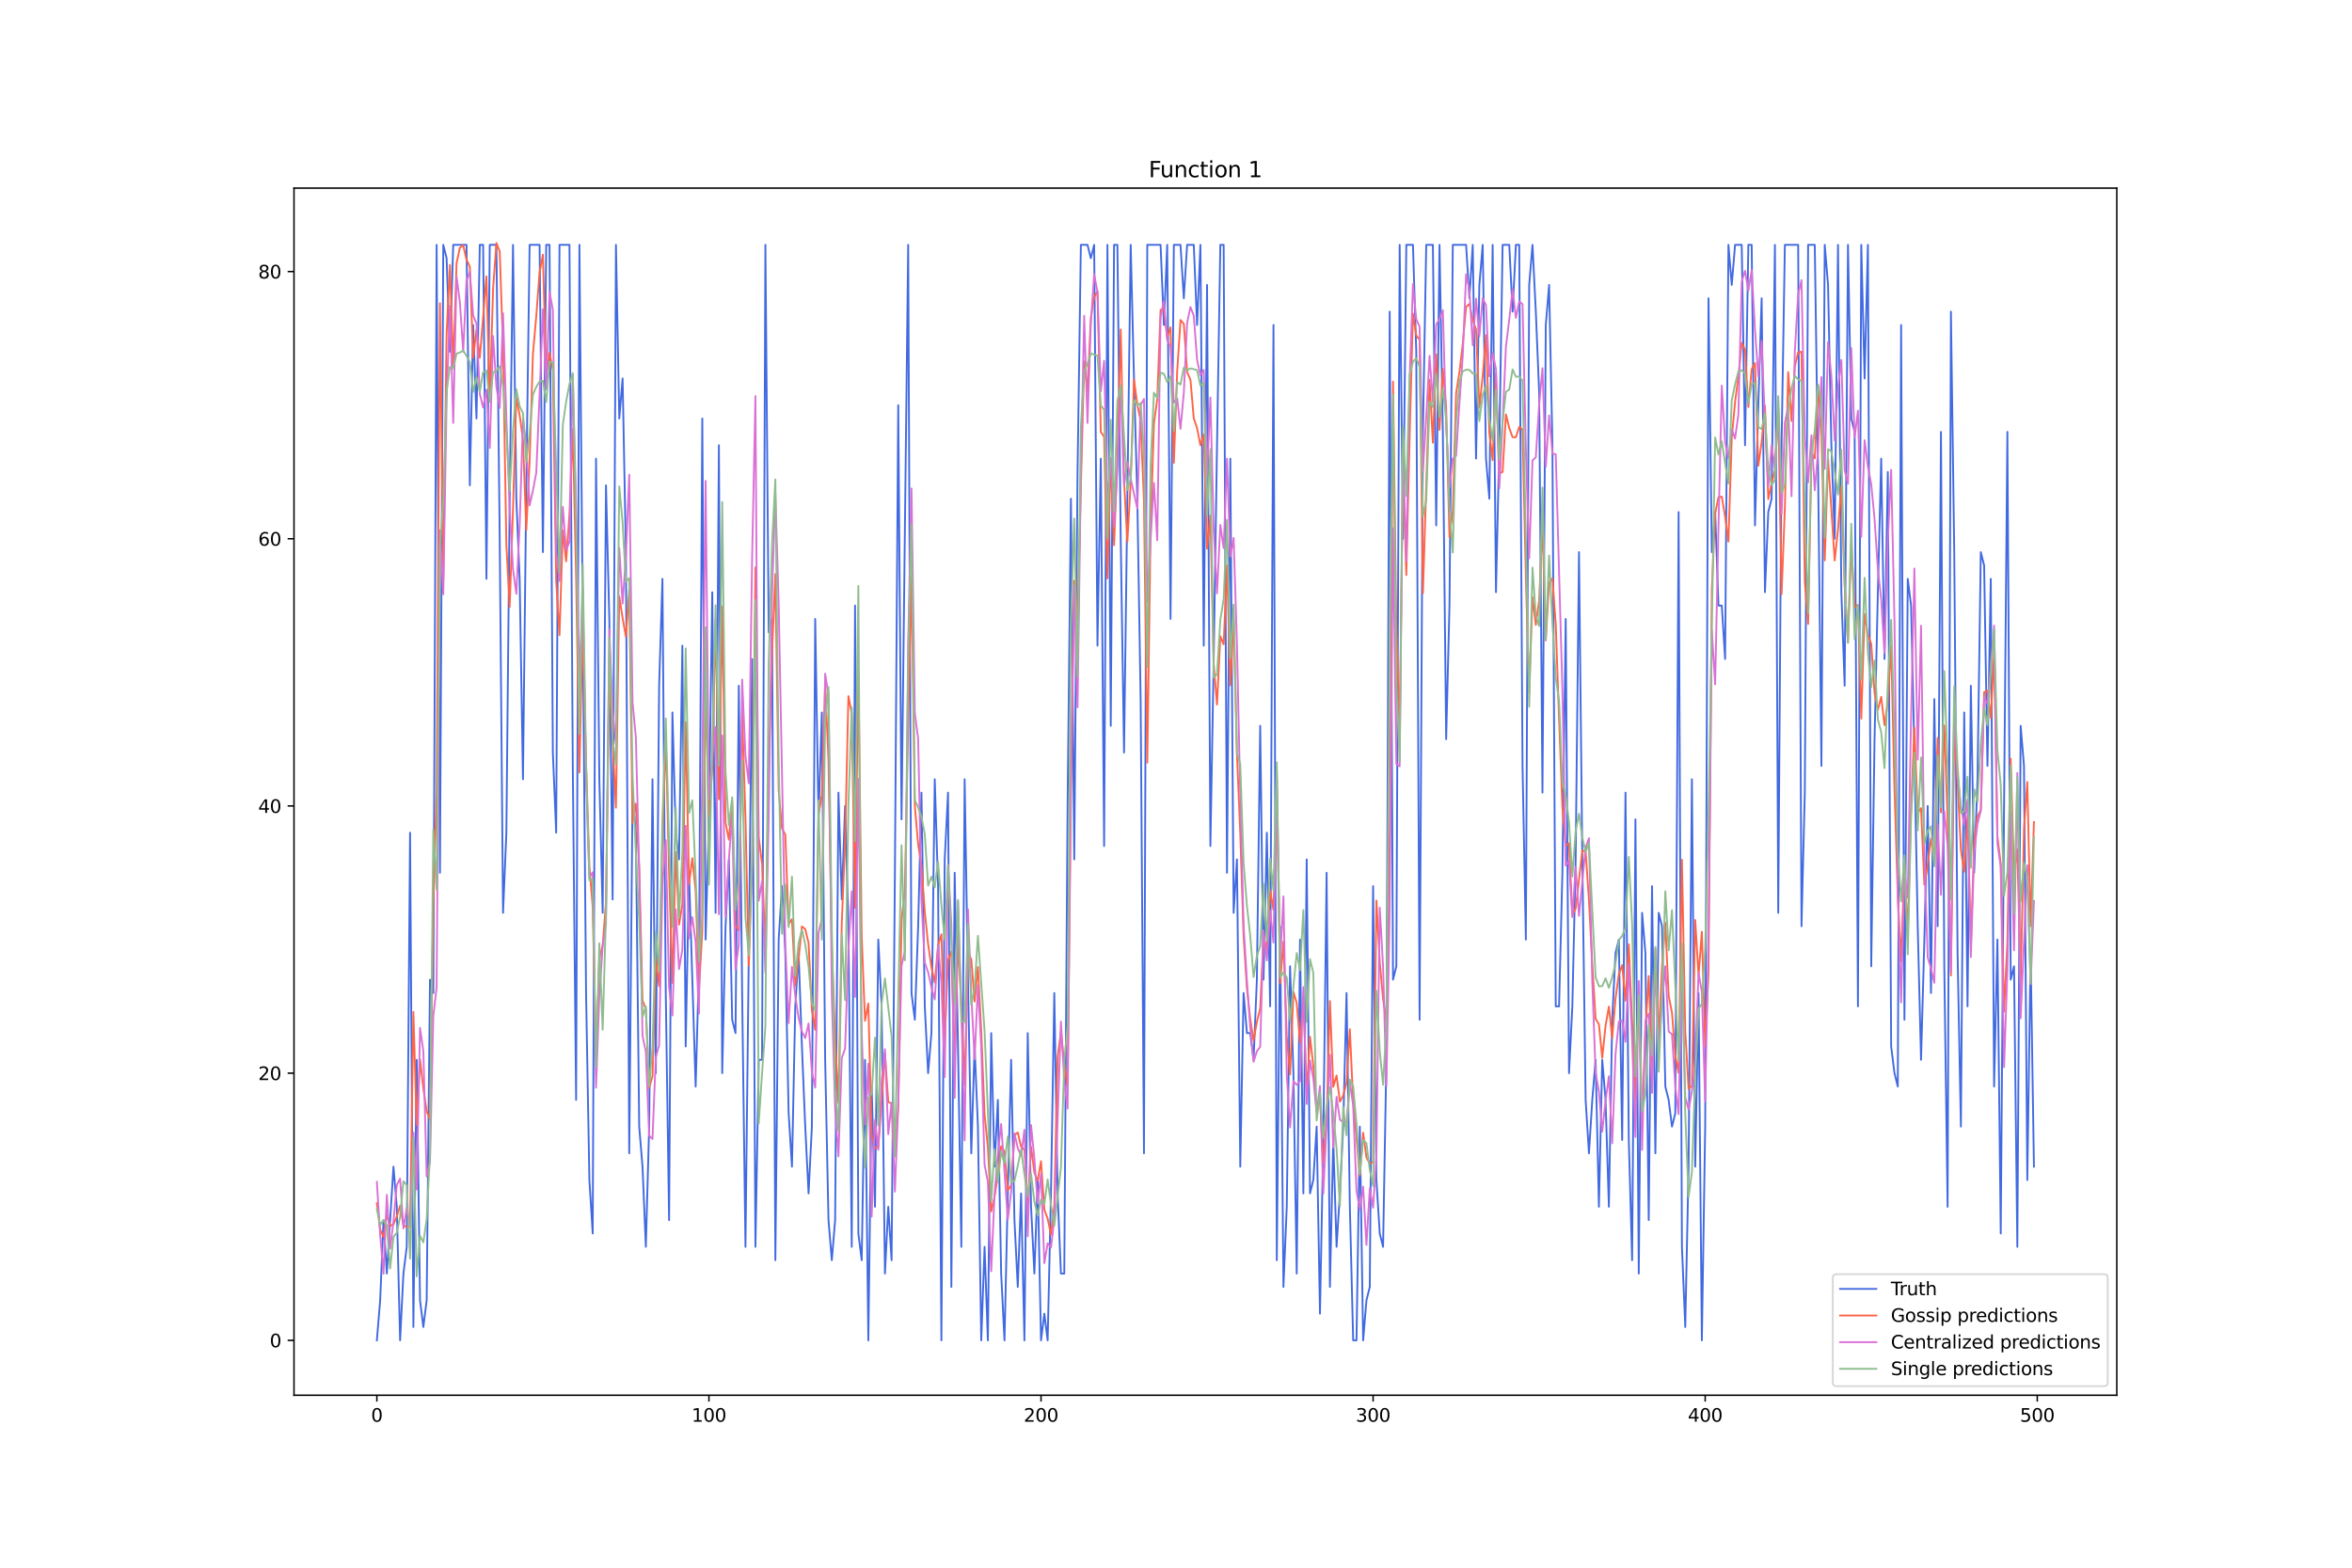 <?xml version="1.0" encoding="utf-8" standalone="no"?>
<!DOCTYPE svg PUBLIC "-//W3C//DTD SVG 1.1//EN"
  "http://www.w3.org/Graphics/SVG/1.1/DTD/svg11.dtd">
<svg xmlns:xlink="http://www.w3.org/1999/xlink" width="1296pt" height="864pt" viewBox="0 0 1296 864" xmlns="http://www.w3.org/2000/svg" version="1.1">
 <defs>
  <style type="text/css">*{stroke-linejoin: round; stroke-linecap: butt}</style>
 </defs>
 <g id="figure_1">
  <g id="patch_1">
   <path d="M 0 864 
L 1296 864 
L 1296 0 
L 0 0 
z
" style="fill: #ffffff"/>
  </g>
  <g id="axes_1">
   <g id="patch_2">
    <path d="M 162 768.96 
L 1166.4 768.96 
L 1166.4 103.68 
L 162 103.68 
z
" style="fill: #ffffff"/>
   </g>
   <g id="matplotlib.axis_1">
    <g id="xtick_1">
     <g id="line2d_1">
      <defs>
       <path id="m0cdab12e6a" d="M 0 0 
L 0 3.5 
" style="stroke: #000000; stroke-width: 0.8"/>
      </defs>
      <g>
       <use xlink:href="#m0cdab12e6a" x="207.655" y="768.96" style="stroke: #000000; stroke-width: 0.8"/>
      </g>
     </g>
     <g id="text_1">
      <!-- 0 -->
      <g transform="translate(204.473 783.558) scale(0.1 -0.1)">
       <defs>
        <path id="DejaVuSans-30" d="M 2034 4250 
Q 1547 4250 1301 3770 
Q 1056 3291 1056 2328 
Q 1056 1369 1301 889 
Q 1547 409 2034 409 
Q 2525 409 2770 889 
Q 3016 1369 3016 2328 
Q 3016 3291 2770 3770 
Q 2525 4250 2034 4250 
z
M 2034 4750 
Q 2819 4750 3233 4129 
Q 3647 3509 3647 2328 
Q 3647 1150 3233 529 
Q 2819 -91 2034 -91 
Q 1250 -91 836 529 
Q 422 1150 422 2328 
Q 422 3509 836 4129 
Q 1250 4750 2034 4750 
z
" transform="scale(0.016)"/>
       </defs>
       <use xlink:href="#DejaVuSans-30"/>
      </g>
     </g>
    </g>
    <g id="xtick_2">
     <g id="line2d_2">
      <g>
       <use xlink:href="#m0cdab12e6a" x="390.639" y="768.96" style="stroke: #000000; stroke-width: 0.8"/>
      </g>
     </g>
     <g id="text_2">
      <!-- 100 -->
      <g transform="translate(381.095 783.558) scale(0.1 -0.1)">
       <defs>
        <path id="DejaVuSans-31" d="M 794 531 
L 1825 531 
L 1825 4091 
L 703 3866 
L 703 4441 
L 1819 4666 
L 2450 4666 
L 2450 531 
L 3481 531 
L 3481 0 
L 794 0 
L 794 531 
z
" transform="scale(0.016)"/>
       </defs>
       <use xlink:href="#DejaVuSans-31"/>
       <use xlink:href="#DejaVuSans-30" x="63.623"/>
       <use xlink:href="#DejaVuSans-30" x="127.246"/>
      </g>
     </g>
    </g>
    <g id="xtick_3">
     <g id="line2d_3">
      <g>
       <use xlink:href="#m0cdab12e6a" x="573.623" y="768.96" style="stroke: #000000; stroke-width: 0.8"/>
      </g>
     </g>
     <g id="text_3">
      <!-- 200 -->
      <g transform="translate(564.079 783.558) scale(0.1 -0.1)">
       <defs>
        <path id="DejaVuSans-32" d="M 1228 531 
L 3431 531 
L 3431 0 
L 469 0 
L 469 531 
Q 828 903 1448 1529 
Q 2069 2156 2228 2338 
Q 2531 2678 2651 2914 
Q 2772 3150 2772 3378 
Q 2772 3750 2511 3984 
Q 2250 4219 1831 4219 
Q 1534 4219 1204 4116 
Q 875 4013 500 3803 
L 500 4441 
Q 881 4594 1212 4672 
Q 1544 4750 1819 4750 
Q 2544 4750 2975 4387 
Q 3406 4025 3406 3419 
Q 3406 3131 3298 2873 
Q 3191 2616 2906 2266 
Q 2828 2175 2409 1742 
Q 1991 1309 1228 531 
z
" transform="scale(0.016)"/>
       </defs>
       <use xlink:href="#DejaVuSans-32"/>
       <use xlink:href="#DejaVuSans-30" x="63.623"/>
       <use xlink:href="#DejaVuSans-30" x="127.246"/>
      </g>
     </g>
    </g>
    <g id="xtick_4">
     <g id="line2d_4">
      <g>
       <use xlink:href="#m0cdab12e6a" x="756.607" y="768.96" style="stroke: #000000; stroke-width: 0.8"/>
      </g>
     </g>
     <g id="text_4">
      <!-- 300 -->
      <g transform="translate(747.063 783.558) scale(0.1 -0.1)">
       <defs>
        <path id="DejaVuSans-33" d="M 2597 2516 
Q 3050 2419 3304 2112 
Q 3559 1806 3559 1356 
Q 3559 666 3084 287 
Q 2609 -91 1734 -91 
Q 1441 -91 1130 -33 
Q 819 25 488 141 
L 488 750 
Q 750 597 1062 519 
Q 1375 441 1716 441 
Q 2309 441 2620 675 
Q 2931 909 2931 1356 
Q 2931 1769 2642 2001 
Q 2353 2234 1838 2234 
L 1294 2234 
L 1294 2753 
L 1863 2753 
Q 2328 2753 2575 2939 
Q 2822 3125 2822 3475 
Q 2822 3834 2567 4026 
Q 2313 4219 1838 4219 
Q 1578 4219 1281 4162 
Q 984 4106 628 3988 
L 628 4550 
Q 988 4650 1302 4700 
Q 1616 4750 1894 4750 
Q 2613 4750 3031 4423 
Q 3450 4097 3450 3541 
Q 3450 3153 3228 2886 
Q 3006 2619 2597 2516 
z
" transform="scale(0.016)"/>
       </defs>
       <use xlink:href="#DejaVuSans-33"/>
       <use xlink:href="#DejaVuSans-30" x="63.623"/>
       <use xlink:href="#DejaVuSans-30" x="127.246"/>
      </g>
     </g>
    </g>
    <g id="xtick_5">
     <g id="line2d_5">
      <g>
       <use xlink:href="#m0cdab12e6a" x="939.591" y="768.96" style="stroke: #000000; stroke-width: 0.8"/>
      </g>
     </g>
     <g id="text_5">
      <!-- 400 -->
      <g transform="translate(930.047 783.558) scale(0.1 -0.1)">
       <defs>
        <path id="DejaVuSans-34" d="M 2419 4116 
L 825 1625 
L 2419 1625 
L 2419 4116 
z
M 2253 4666 
L 3047 4666 
L 3047 1625 
L 3713 1625 
L 3713 1100 
L 3047 1100 
L 3047 0 
L 2419 0 
L 2419 1100 
L 313 1100 
L 313 1709 
L 2253 4666 
z
" transform="scale(0.016)"/>
       </defs>
       <use xlink:href="#DejaVuSans-34"/>
       <use xlink:href="#DejaVuSans-30" x="63.623"/>
       <use xlink:href="#DejaVuSans-30" x="127.246"/>
      </g>
     </g>
    </g>
    <g id="xtick_6">
     <g id="line2d_6">
      <g>
       <use xlink:href="#m0cdab12e6a" x="1122.575" y="768.96" style="stroke: #000000; stroke-width: 0.8"/>
      </g>
     </g>
     <g id="text_6">
      <!-- 500 -->
      <g transform="translate(1113.032 783.558) scale(0.1 -0.1)">
       <defs>
        <path id="DejaVuSans-35" d="M 691 4666 
L 3169 4666 
L 3169 4134 
L 1269 4134 
L 1269 2991 
Q 1406 3038 1543 3061 
Q 1681 3084 1819 3084 
Q 2600 3084 3056 2656 
Q 3513 2228 3513 1497 
Q 3513 744 3044 326 
Q 2575 -91 1722 -91 
Q 1428 -91 1123 -41 
Q 819 9 494 109 
L 494 744 
Q 775 591 1075 516 
Q 1375 441 1709 441 
Q 2250 441 2565 725 
Q 2881 1009 2881 1497 
Q 2881 1984 2565 2268 
Q 2250 2553 1709 2553 
Q 1456 2553 1204 2497 
Q 953 2441 691 2322 
L 691 4666 
z
" transform="scale(0.016)"/>
       </defs>
       <use xlink:href="#DejaVuSans-35"/>
       <use xlink:href="#DejaVuSans-30" x="63.623"/>
       <use xlink:href="#DejaVuSans-30" x="127.246"/>
      </g>
     </g>
    </g>
   </g>
   <g id="matplotlib.axis_2">
    <g id="ytick_1">
     <g id="line2d_7">
      <defs>
       <path id="m25579ba38e" d="M 0 0 
L -3.5 0 
" style="stroke: #000000; stroke-width: 0.8"/>
      </defs>
      <g>
       <use xlink:href="#m25579ba38e" x="162" y="738.72" style="stroke: #000000; stroke-width: 0.8"/>
      </g>
     </g>
     <g id="text_7">
      <!-- 0 -->
      <g transform="translate(148.637 742.519) scale(0.1 -0.1)">
       <use xlink:href="#DejaVuSans-30"/>
      </g>
     </g>
    </g>
    <g id="ytick_2">
     <g id="line2d_8">
      <g>
       <use xlink:href="#m25579ba38e" x="162" y="591.458" style="stroke: #000000; stroke-width: 0.8"/>
      </g>
     </g>
     <g id="text_8">
      <!-- 20 -->
      <g transform="translate(142.275 595.257) scale(0.1 -0.1)">
       <use xlink:href="#DejaVuSans-32"/>
       <use xlink:href="#DejaVuSans-30" x="63.623"/>
      </g>
     </g>
    </g>
    <g id="ytick_3">
     <g id="line2d_9">
      <g>
       <use xlink:href="#m25579ba38e" x="162" y="444.196" style="stroke: #000000; stroke-width: 0.8"/>
      </g>
     </g>
     <g id="text_9">
      <!-- 40 -->
      <g transform="translate(142.275 447.995) scale(0.1 -0.1)">
       <use xlink:href="#DejaVuSans-34"/>
       <use xlink:href="#DejaVuSans-30" x="63.623"/>
      </g>
     </g>
    </g>
    <g id="ytick_4">
     <g id="line2d_10">
      <g>
       <use xlink:href="#m25579ba38e" x="162" y="296.933" style="stroke: #000000; stroke-width: 0.8"/>
      </g>
     </g>
     <g id="text_10">
      <!-- 60 -->
      <g transform="translate(142.275 300.733) scale(0.1 -0.1)">
       <defs>
        <path id="DejaVuSans-36" d="M 2113 2584 
Q 1688 2584 1439 2293 
Q 1191 2003 1191 1497 
Q 1191 994 1439 701 
Q 1688 409 2113 409 
Q 2538 409 2786 701 
Q 3034 994 3034 1497 
Q 3034 2003 2786 2293 
Q 2538 2584 2113 2584 
z
M 3366 4563 
L 3366 3988 
Q 3128 4100 2886 4159 
Q 2644 4219 2406 4219 
Q 1781 4219 1451 3797 
Q 1122 3375 1075 2522 
Q 1259 2794 1537 2939 
Q 1816 3084 2150 3084 
Q 2853 3084 3261 2657 
Q 3669 2231 3669 1497 
Q 3669 778 3244 343 
Q 2819 -91 2113 -91 
Q 1303 -91 875 529 
Q 447 1150 447 2328 
Q 447 3434 972 4092 
Q 1497 4750 2381 4750 
Q 2619 4750 2861 4703 
Q 3103 4656 3366 4563 
z
" transform="scale(0.016)"/>
       </defs>
       <use xlink:href="#DejaVuSans-36"/>
       <use xlink:href="#DejaVuSans-30" x="63.623"/>
      </g>
     </g>
    </g>
    <g id="ytick_5">
     <g id="line2d_11">
      <g>
       <use xlink:href="#m25579ba38e" x="162" y="149.671" style="stroke: #000000; stroke-width: 0.8"/>
      </g>
     </g>
     <g id="text_11">
      <!-- 80 -->
      <g transform="translate(142.275 153.47) scale(0.1 -0.1)">
       <defs>
        <path id="DejaVuSans-38" d="M 2034 2216 
Q 1584 2216 1326 1975 
Q 1069 1734 1069 1313 
Q 1069 891 1326 650 
Q 1584 409 2034 409 
Q 2484 409 2743 651 
Q 3003 894 3003 1313 
Q 3003 1734 2745 1975 
Q 2488 2216 2034 2216 
z
M 1403 2484 
Q 997 2584 770 2862 
Q 544 3141 544 3541 
Q 544 4100 942 4425 
Q 1341 4750 2034 4750 
Q 2731 4750 3128 4425 
Q 3525 4100 3525 3541 
Q 3525 3141 3298 2862 
Q 3072 2584 2669 2484 
Q 3125 2378 3379 2068 
Q 3634 1759 3634 1313 
Q 3634 634 3220 271 
Q 2806 -91 2034 -91 
Q 1263 -91 848 271 
Q 434 634 434 1313 
Q 434 1759 690 2068 
Q 947 2378 1403 2484 
z
M 1172 3481 
Q 1172 3119 1398 2916 
Q 1625 2713 2034 2713 
Q 2441 2713 2670 2916 
Q 2900 3119 2900 3481 
Q 2900 3844 2670 4047 
Q 2441 4250 2034 4250 
Q 1625 4250 1398 4047 
Q 1172 3844 1172 3481 
z
" transform="scale(0.016)"/>
       </defs>
       <use xlink:href="#DejaVuSans-38"/>
       <use xlink:href="#DejaVuSans-30" x="63.623"/>
      </g>
     </g>
    </g>
   </g>
   <g id="line2d_12">
    <path d="M 207.655 738.72 
L 209.484 716.631 
L 211.314 672.452 
L 213.144 701.904 
L 216.804 643 
L 218.634 665.089 
L 220.463 738.72 
L 222.293 701.904 
L 224.123 687.178 
L 225.953 458.922 
L 227.783 731.357 
L 229.613 584.095 
L 231.442 716.631 
L 233.272 731.357 
L 235.102 716.631 
L 236.932 539.916 
L 238.762 547.279 
L 240.592 134.945 
L 242.422 481.011 
L 244.251 134.945 
L 246.081 142.308 
L 247.911 193.85 
L 249.741 134.945 
L 257.06 134.945 
L 258.89 267.481 
L 260.72 179.124 
L 262.55 230.665 
L 264.38 134.945 
L 266.209 134.945 
L 268.039 319.023 
L 269.869 134.945 
L 273.529 134.945 
L 275.359 296.933 
L 277.189 503.101 
L 279.018 458.922 
L 280.848 274.844 
L 282.678 134.945 
L 284.508 274.844 
L 286.338 319.023 
L 288.168 429.469 
L 289.997 267.481 
L 291.827 134.945 
L 297.317 134.945 
L 299.147 304.297 
L 300.976 134.945 
L 302.806 134.945 
L 304.636 414.743 
L 306.466 458.922 
L 308.296 134.945 
L 313.785 134.945 
L 315.615 422.106 
L 317.445 606.184 
L 319.275 134.945 
L 322.935 547.279 
L 324.764 650.363 
L 326.594 679.815 
L 328.424 252.755 
L 330.254 429.469 
L 332.084 503.101 
L 333.914 267.481 
L 335.743 341.112 
L 337.573 495.737 
L 339.403 134.945 
L 341.233 230.665 
L 343.063 208.576 
L 344.893 304.297 
L 346.723 635.636 
L 348.552 436.833 
L 350.382 458.922 
L 352.212 620.91 
L 354.042 643 
L 355.872 687.178 
L 357.702 620.91 
L 359.531 429.469 
L 361.361 591.458 
L 363.191 377.928 
L 365.021 319.023 
L 366.851 547.279 
L 368.681 672.452 
L 370.51 392.654 
L 372.34 458.922 
L 374.17 473.648 
L 376 355.838 
L 377.83 576.732 
L 379.66 481.011 
L 383.319 598.821 
L 385.149 532.553 
L 386.979 230.665 
L 388.809 517.827 
L 390.639 451.559 
L 392.469 326.386 
L 394.298 503.101 
L 396.128 245.392 
L 397.958 591.458 
L 399.788 510.464 
L 401.618 473.648 
L 403.448 562.005 
L 405.277 569.368 
L 407.107 377.928 
L 408.937 547.279 
L 410.767 687.178 
L 414.427 363.201 
L 416.256 687.178 
L 418.086 584.095 
L 419.916 584.095 
L 421.746 134.945 
L 423.576 348.475 
L 425.406 341.112 
L 427.236 694.541 
L 429.065 517.827 
L 430.895 488.374 
L 432.725 525.19 
L 434.555 613.547 
L 436.385 643 
L 438.215 554.642 
L 440.044 525.19 
L 441.874 576.732 
L 443.704 620.91 
L 445.534 657.726 
L 447.364 620.91 
L 449.194 341.112 
L 451.023 451.559 
L 452.853 392.654 
L 454.683 584.095 
L 456.513 672.452 
L 458.343 694.541 
L 460.173 672.452 
L 462.003 436.833 
L 463.832 495.737 
L 465.662 444.196 
L 467.492 510.464 
L 469.322 687.178 
L 471.152 333.749 
L 472.982 679.815 
L 474.811 694.541 
L 476.641 584.095 
L 478.471 738.72 
L 480.301 598.821 
L 482.131 665.089 
L 483.961 517.827 
L 485.79 554.642 
L 487.62 701.904 
L 489.45 665.089 
L 491.28 694.541 
L 493.11 481.011 
L 494.94 223.302 
L 496.77 451.559 
L 500.429 134.945 
L 502.259 547.279 
L 504.089 562.005 
L 505.919 510.464 
L 507.749 436.833 
L 509.578 554.642 
L 511.408 591.458 
L 513.238 569.368 
L 515.068 429.469 
L 516.898 488.374 
L 518.728 738.72 
L 520.557 473.648 
L 522.387 436.833 
L 524.217 709.268 
L 526.047 481.011 
L 527.877 576.732 
L 529.707 687.178 
L 531.536 429.469 
L 533.366 539.916 
L 535.196 635.636 
L 537.026 576.732 
L 538.856 620.91 
L 540.686 738.72 
L 542.516 687.178 
L 544.345 738.72 
L 546.175 569.368 
L 548.005 643 
L 549.835 606.184 
L 551.665 701.904 
L 553.495 738.72 
L 555.324 657.726 
L 557.154 584.095 
L 558.984 672.452 
L 560.814 709.268 
L 562.644 657.726 
L 564.474 738.72 
L 566.303 569.368 
L 568.133 665.089 
L 569.963 701.904 
L 571.793 650.363 
L 573.623 738.72 
L 575.453 723.994 
L 577.283 738.72 
L 579.112 657.726 
L 580.942 547.279 
L 582.772 657.726 
L 584.602 701.904 
L 586.432 701.904 
L 588.262 444.196 
L 590.091 274.844 
L 591.921 473.648 
L 593.751 260.118 
L 595.581 134.945 
L 599.241 134.945 
L 601.07 142.308 
L 602.9 134.945 
L 604.73 355.838 
L 606.56 252.755 
L 608.39 466.285 
L 610.22 134.945 
L 612.05 400.017 
L 613.879 134.945 
L 615.709 134.945 
L 617.539 296.933 
L 619.369 414.743 
L 623.029 134.945 
L 624.858 208.576 
L 626.688 274.844 
L 628.518 385.291 
L 630.348 635.636 
L 632.178 134.945 
L 639.497 134.945 
L 641.327 179.124 
L 643.157 134.945 
L 644.987 341.112 
L 646.817 134.945 
L 650.476 134.945 
L 652.306 164.397 
L 654.136 134.945 
L 657.796 134.945 
L 659.625 179.124 
L 661.455 134.945 
L 663.285 355.838 
L 665.115 157.034 
L 666.945 466.285 
L 668.775 363.201 
L 670.604 245.392 
L 672.434 134.945 
L 674.264 134.945 
L 676.094 481.011 
L 677.924 252.755 
L 679.754 503.101 
L 681.583 473.648 
L 683.413 643 
L 685.243 547.279 
L 687.073 569.368 
L 688.903 569.368 
L 690.733 584.095 
L 692.563 539.916 
L 694.392 400.017 
L 696.222 539.916 
L 698.052 458.922 
L 699.882 554.642 
L 701.712 179.124 
L 703.542 694.541 
L 705.371 510.464 
L 707.201 709.268 
L 709.031 665.089 
L 710.861 532.553 
L 712.691 591.458 
L 714.521 701.904 
L 716.35 517.827 
L 718.18 657.726 
L 720.01 473.648 
L 721.84 657.726 
L 723.67 650.363 
L 725.5 620.91 
L 727.33 723.994 
L 729.159 628.273 
L 730.989 481.011 
L 732.819 709.268 
L 734.649 628.273 
L 736.479 687.178 
L 738.309 657.726 
L 740.138 620.91 
L 741.968 547.279 
L 743.798 665.089 
L 745.628 738.72 
L 747.458 738.72 
L 749.288 620.91 
L 751.117 738.72 
L 752.947 716.631 
L 754.777 709.268 
L 756.607 488.374 
L 758.437 650.363 
L 760.267 679.815 
L 762.097 687.178 
L 763.926 584.095 
L 765.756 171.761 
L 767.586 539.916 
L 769.416 532.553 
L 771.246 134.945 
L 773.076 296.933 
L 774.905 134.945 
L 778.565 134.945 
L 780.395 193.85 
L 782.225 562.005 
L 784.055 238.029 
L 785.884 134.945 
L 789.544 134.945 
L 791.374 289.57 
L 793.204 134.945 
L 795.034 238.029 
L 796.864 407.38 
L 798.693 333.749 
L 800.523 134.945 
L 807.843 134.945 
L 809.672 164.397 
L 811.502 134.945 
L 813.332 252.755 
L 815.162 157.034 
L 816.992 134.945 
L 818.822 252.755 
L 820.651 274.844 
L 822.481 134.945 
L 824.311 326.386 
L 826.141 245.392 
L 827.971 134.945 
L 831.63 134.945 
L 833.46 171.761 
L 835.29 134.945 
L 837.12 134.945 
L 838.95 422.106 
L 840.78 517.827 
L 842.61 157.034 
L 844.439 134.945 
L 846.269 171.761 
L 848.099 215.939 
L 849.929 436.833 
L 851.759 179.124 
L 853.589 157.034 
L 855.418 245.392 
L 857.248 554.642 
L 859.078 554.642 
L 860.908 481.011 
L 862.738 341.112 
L 864.568 591.458 
L 866.397 554.642 
L 868.227 473.648 
L 870.057 304.297 
L 871.887 473.648 
L 873.717 606.184 
L 875.547 635.636 
L 877.377 606.184 
L 879.206 584.095 
L 881.036 665.089 
L 882.866 584.095 
L 884.696 606.184 
L 886.526 665.089 
L 888.356 562.005 
L 890.185 525.19 
L 892.015 517.827 
L 893.845 628.273 
L 895.675 436.833 
L 897.505 628.273 
L 899.335 694.541 
L 901.164 451.559 
L 902.994 701.904 
L 904.824 503.101 
L 906.654 525.19 
L 908.484 672.452 
L 910.314 488.374 
L 912.144 635.636 
L 913.973 503.101 
L 915.803 510.464 
L 917.633 598.821 
L 919.463 606.184 
L 921.293 620.91 
L 923.123 613.547 
L 924.952 282.207 
L 926.782 687.178 
L 928.612 731.357 
L 930.442 643 
L 932.272 429.469 
L 934.102 643 
L 935.931 547.279 
L 937.761 738.72 
L 939.591 620.91 
L 941.421 164.397 
L 943.251 304.297 
L 945.081 282.207 
L 946.911 333.749 
L 948.74 333.749 
L 950.57 363.201 
L 952.4 134.945 
L 954.23 157.034 
L 956.06 134.945 
L 959.719 134.945 
L 961.549 245.392 
L 963.379 134.945 
L 965.209 134.945 
L 967.039 289.57 
L 968.869 223.302 
L 970.698 164.397 
L 972.528 326.386 
L 974.358 282.207 
L 976.188 274.844 
L 978.018 134.945 
L 979.848 503.101 
L 981.678 245.392 
L 983.507 134.945 
L 990.827 134.945 
L 992.657 510.464 
L 994.486 436.833 
L 996.316 134.945 
L 999.976 134.945 
L 1001.806 260.118 
L 1003.636 422.106 
L 1005.465 134.945 
L 1007.295 157.034 
L 1009.125 245.392 
L 1010.955 296.933 
L 1012.785 134.945 
L 1014.615 326.386 
L 1016.444 377.928 
L 1018.274 134.945 
L 1020.104 230.665 
L 1021.934 238.029 
L 1023.764 554.642 
L 1025.594 134.945 
L 1027.424 208.576 
L 1029.253 134.945 
L 1031.083 532.553 
L 1032.913 407.38 
L 1034.743 326.386 
L 1036.573 252.755 
L 1038.403 363.201 
L 1040.232 260.118 
L 1042.062 576.732 
L 1043.892 591.458 
L 1045.722 598.821 
L 1047.552 179.124 
L 1049.382 562.005 
L 1051.211 319.023 
L 1053.041 333.749 
L 1054.871 414.743 
L 1056.701 510.464 
L 1058.531 584.095 
L 1060.361 517.827 
L 1062.191 444.196 
L 1064.02 547.279 
L 1065.85 385.291 
L 1067.68 510.464 
L 1069.51 238.029 
L 1071.34 532.553 
L 1073.17 665.089 
L 1074.999 171.761 
L 1076.829 304.297 
L 1078.659 525.19 
L 1080.489 620.91 
L 1082.319 392.654 
L 1084.149 554.642 
L 1085.978 377.928 
L 1087.808 481.011 
L 1089.638 429.469 
L 1091.468 304.297 
L 1093.298 311.66 
L 1095.128 422.106 
L 1096.958 319.023 
L 1098.787 598.821 
L 1100.617 517.827 
L 1102.447 679.815 
L 1104.277 444.196 
L 1106.107 238.029 
L 1107.937 539.916 
L 1109.766 532.553 
L 1111.596 687.178 
L 1113.426 400.017 
L 1115.256 422.106 
L 1117.086 650.363 
L 1118.916 525.19 
L 1120.745 643 
L 1120.745 643 
" clip-path="url(#pe34b827515)" style="fill: none; stroke: #4169e1; stroke-linecap: square"/>
   </g>
   <g id="line2d_13">
    <path d="M 207.655 663.114 
L 209.484 677.651 
L 211.314 681.7 
L 213.144 669.523 
L 214.974 675.576 
L 216.804 674.861 
L 218.634 670.434 
L 220.463 664.509 
L 222.293 675.232 
L 224.123 676.273 
L 225.953 676.132 
L 227.783 557.696 
L 229.613 620.108 
L 231.442 583.853 
L 233.272 599.937 
L 235.102 612.356 
L 236.932 617.098 
L 238.762 497.958 
L 240.592 437.138 
L 242.422 167.119 
L 244.251 319.872 
L 246.081 184.184 
L 247.911 145.994 
L 249.741 202.041 
L 251.571 145.116 
L 253.401 136.533 
L 255.23 135.192 
L 257.06 143.104 
L 258.89 146.954 
L 260.72 197.221 
L 262.55 181.729 
L 264.38 197.206 
L 268.039 152.25 
L 269.869 220.723 
L 271.699 159.135 
L 273.529 133.92 
L 275.359 138.574 
L 277.189 191.534 
L 279.018 300.305 
L 280.848 334.496 
L 282.678 280.37 
L 284.508 218.96 
L 286.338 228.836 
L 288.168 242.13 
L 289.997 292.166 
L 291.827 254.342 
L 293.657 195.045 
L 295.487 174.323 
L 297.317 150.068 
L 299.147 140.334 
L 300.976 207.705 
L 302.806 194.465 
L 304.636 203.994 
L 306.466 320.112 
L 308.296 350.055 
L 310.126 292.263 
L 311.956 309.387 
L 313.785 283.453 
L 315.615 236.644 
L 317.445 317.564 
L 319.275 425.728 
L 321.105 343.948 
L 322.935 420.789 
L 324.764 477.616 
L 326.594 499.746 
L 328.424 583.31 
L 330.254 528.26 
L 332.084 521.103 
L 333.914 497.11 
L 335.743 372.264 
L 339.403 445.168 
L 341.233 328.779 
L 343.063 340.58 
L 344.893 350.985 
L 346.723 325.097 
L 348.552 453.518 
L 350.382 442.873 
L 352.212 477.711 
L 354.042 551.217 
L 355.872 556.246 
L 357.702 599.62 
L 359.531 593.178 
L 361.361 528.08 
L 363.191 543.469 
L 365.021 461.182 
L 366.851 406.163 
L 368.681 481.333 
L 370.51 541.747 
L 372.34 469.611 
L 374.17 509.596 
L 376 498.553 
L 377.83 397.967 
L 379.66 487.193 
L 381.489 472.958 
L 383.319 490.895 
L 385.149 545.4 
L 386.979 512.91 
L 388.809 379.987 
L 390.639 450.224 
L 392.469 423.551 
L 394.298 341.642 
L 396.128 440.483 
L 397.958 334.234 
L 399.788 453.422 
L 401.618 462.777 
L 403.448 441.36 
L 405.277 510.222 
L 407.107 512.88 
L 408.937 392.895 
L 410.767 450.812 
L 412.597 532.171 
L 414.427 476.973 
L 416.256 312.698 
L 418.086 461.535 
L 419.916 476.016 
L 421.746 524.054 
L 423.576 423.665 
L 425.406 359.724 
L 427.236 316.404 
L 429.065 435.66 
L 430.895 456.592 
L 432.725 459.962 
L 434.555 509.343 
L 436.385 506.599 
L 438.215 543.105 
L 440.044 528.593 
L 441.874 510.603 
L 443.704 512.068 
L 445.534 519.67 
L 447.364 556.467 
L 449.194 567.601 
L 451.023 448.903 
L 452.853 438.251 
L 454.683 376.079 
L 456.513 419.11 
L 458.343 521.269 
L 460.173 572.144 
L 462.003 607.933 
L 463.832 508.45 
L 465.662 464.498 
L 467.492 383.66 
L 469.322 393.153 
L 471.152 500.349 
L 472.982 369.204 
L 474.811 516.355 
L 476.641 562.585 
L 478.471 553.076 
L 480.301 625.441 
L 482.131 632.802 
L 483.961 632.06 
L 485.79 607.026 
L 487.62 580.29 
L 489.45 607.263 
L 491.28 608.264 
L 493.11 636.487 
L 494.94 610.145 
L 496.77 506.91 
L 498.599 490.204 
L 500.429 398.734 
L 502.259 317.919 
L 504.089 444.381 
L 505.919 465.292 
L 507.749 477.025 
L 509.578 502.579 
L 511.408 520.3 
L 513.238 533.106 
L 515.068 541.502 
L 516.898 520.902 
L 518.728 514.927 
L 520.557 573.686 
L 522.387 529.186 
L 524.217 524.313 
L 526.047 586.995 
L 527.877 518.375 
L 529.707 554.124 
L 531.536 597.719 
L 533.366 525.075 
L 535.196 528.651 
L 537.026 551.968 
L 538.856 532.921 
L 540.686 568.143 
L 542.516 614.229 
L 544.345 632.283 
L 546.175 667.651 
L 548.005 659.668 
L 549.835 647.669 
L 551.665 631.714 
L 553.495 634.703 
L 555.324 655.996 
L 557.154 653.366 
L 558.984 625.626 
L 560.814 624.137 
L 562.644 632.083 
L 564.474 633.597 
L 566.303 664.873 
L 568.133 632.051 
L 569.963 646.189 
L 571.793 650.813 
L 573.623 639.959 
L 575.453 666.675 
L 577.283 671.664 
L 579.112 680.46 
L 580.942 664.378 
L 582.772 582.462 
L 584.602 568.434 
L 586.432 586.258 
L 588.262 599.067 
L 590.091 441.027 
L 591.921 320.125 
L 593.751 341.975 
L 595.581 267.855 
L 597.411 199.234 
L 599.241 215.727 
L 601.07 175.099 
L 602.9 163.715 
L 604.73 160.469 
L 606.56 238.024 
L 608.39 240.721 
L 610.22 318.809 
L 612.05 253.468 
L 613.879 300.528 
L 615.709 252.149 
L 617.539 181.574 
L 619.369 264.797 
L 621.199 298.621 
L 623.029 265.9 
L 624.858 209.056 
L 626.688 222.956 
L 628.518 232.069 
L 630.348 276.283 
L 632.178 420.336 
L 634.008 290.682 
L 635.837 233.381 
L 637.667 220.021 
L 639.497 170.74 
L 641.327 170.458 
L 643.157 185.778 
L 644.987 180.403 
L 646.817 255.101 
L 648.646 204.958 
L 650.476 176.356 
L 652.306 178.473 
L 654.136 205.058 
L 655.966 209.322 
L 657.796 230.6 
L 659.625 235.987 
L 661.455 245.44 
L 663.285 239.397 
L 665.115 302.401 
L 666.945 284.085 
L 668.775 365.836 
L 670.604 388.319 
L 672.434 350.686 
L 674.264 355.109 
L 676.094 311.613 
L 677.924 377.671 
L 679.754 341.389 
L 681.583 415.254 
L 683.413 459.471 
L 685.243 515.869 
L 687.073 544.532 
L 688.903 561.648 
L 690.733 573.538 
L 692.563 563.164 
L 694.392 555.728 
L 696.222 516.076 
L 698.052 523.431 
L 699.882 490.754 
L 701.712 501.606 
L 703.542 435.241 
L 705.371 542.008 
L 707.201 518.943 
L 709.031 571.401 
L 710.861 592.177 
L 712.691 546.645 
L 714.521 552.744 
L 716.35 574.461 
L 718.18 551.468 
L 720.01 601.917 
L 721.84 571.405 
L 723.67 587.452 
L 725.5 612.592 
L 727.33 604.946 
L 729.159 640.461 
L 730.989 617.562 
L 732.819 551.673 
L 734.649 598.985 
L 736.479 592.744 
L 738.309 607.176 
L 740.138 603.741 
L 741.968 596.683 
L 743.798 567.21 
L 745.628 607.592 
L 747.458 627.17 
L 749.288 648.019 
L 751.117 624.279 
L 752.947 637.954 
L 754.777 641.28 
L 756.607 640.523 
L 758.437 496.318 
L 760.267 530.217 
L 762.097 550.534 
L 763.926 563.042 
L 765.756 457.622 
L 767.586 210.308 
L 769.416 345.803 
L 771.246 404.004 
L 773.076 255.628 
L 774.905 316.923 
L 776.735 240.873 
L 778.565 172.816 
L 780.395 184.906 
L 782.225 187.237 
L 784.055 326.916 
L 787.714 209.209 
L 789.544 244.024 
L 791.374 195.24 
L 793.204 236.944 
L 795.034 203.326 
L 796.864 224.52 
L 798.693 296.031 
L 800.523 281.531 
L 802.353 216.657 
L 804.183 205.155 
L 806.013 189.502 
L 807.843 169.173 
L 809.672 167.496 
L 811.502 176.3 
L 813.332 181.506 
L 815.162 224.674 
L 816.992 207.4 
L 818.822 184.784 
L 820.651 238.561 
L 822.481 253.633 
L 824.311 205.668 
L 826.141 260.856 
L 827.971 260.099 
L 829.801 228.367 
L 831.63 235.965 
L 833.46 240.932 
L 835.29 240.982 
L 837.12 235.249 
L 838.95 236.691 
L 840.78 318.281 
L 842.61 381.735 
L 844.439 329.085 
L 846.269 344.43 
L 848.099 331.006 
L 849.929 288.625 
L 851.759 352.913 
L 853.589 320.988 
L 855.418 318.806 
L 857.248 343.988 
L 859.078 396.107 
L 860.908 444.682 
L 862.738 466.098 
L 864.568 464.746 
L 866.397 504.275 
L 868.227 500.686 
L 871.887 468.792 
L 873.717 469.222 
L 875.547 496.189 
L 877.377 531.526 
L 879.206 561.418 
L 881.036 564.552 
L 882.866 583.026 
L 884.696 565.303 
L 886.526 554.761 
L 888.356 572.005 
L 890.185 550.431 
L 892.015 536.893 
L 893.845 531.944 
L 895.675 551.459 
L 897.505 520.414 
L 901.164 606.792 
L 902.994 548.131 
L 904.824 618.505 
L 906.654 567.662 
L 908.484 537.901 
L 910.314 587.357 
L 912.144 522.881 
L 913.973 571.537 
L 915.803 532.557 
L 917.633 508.584 
L 919.463 548.827 
L 921.293 558.078 
L 923.123 581.835 
L 924.952 591.325 
L 926.782 473.838 
L 928.612 568.355 
L 930.442 600.082 
L 932.272 598.441 
L 934.102 507.044 
L 935.931 537.806 
L 937.761 513.49 
L 939.591 576.25 
L 941.421 536.367 
L 943.251 324.679 
L 945.081 283.16 
L 946.911 274.034 
L 948.74 273.715 
L 950.57 284.685 
L 952.4 298.506 
L 954.23 241.277 
L 956.06 221.51 
L 957.89 207.619 
L 959.719 188.9 
L 961.549 192.719 
L 963.379 224.332 
L 965.209 203.545 
L 967.039 200.091 
L 968.869 256.663 
L 970.698 243.703 
L 972.528 223.606 
L 974.358 275.131 
L 976.188 266.224 
L 978.018 259.017 
L 979.848 225.737 
L 981.678 327.475 
L 983.507 279.542 
L 985.337 205.072 
L 987.167 232.044 
L 988.997 201.811 
L 990.827 194.225 
L 992.657 193.841 
L 994.486 320.616 
L 996.316 343.869 
L 998.146 249.938 
L 999.976 252.603 
L 1001.806 212.763 
L 1003.636 238.749 
L 1005.465 308.84 
L 1007.295 252.874 
L 1010.955 308.919 
L 1012.785 291.659 
L 1014.615 267.982 
L 1016.444 322.65 
L 1018.274 353.985 
L 1020.104 299.052 
L 1021.934 334.563 
L 1023.764 333.414 
L 1025.594 396.071 
L 1027.424 338.353 
L 1029.253 349.925 
L 1031.083 354.844 
L 1032.913 381.818 
L 1034.743 391.121 
L 1036.573 384.069 
L 1038.403 399.684 
L 1040.232 386.819 
L 1042.062 355.49 
L 1043.892 434.234 
L 1045.722 493.923 
L 1047.552 529.893 
L 1049.382 475.948 
L 1051.211 514.98 
L 1053.041 445.434 
L 1054.871 400.984 
L 1056.701 448.021 
L 1058.531 445.418 
L 1060.361 487.58 
L 1062.191 476.646 
L 1064.02 462.029 
L 1065.85 473.847 
L 1067.68 406.664 
L 1069.51 447.764 
L 1071.34 399.786 
L 1073.17 451.402 
L 1074.999 537.625 
L 1076.829 402.669 
L 1078.659 430.815 
L 1080.489 468.412 
L 1082.319 480.452 
L 1084.149 450.002 
L 1085.978 520.991 
L 1087.808 464.505 
L 1089.638 449.993 
L 1091.468 446.382 
L 1093.298 381.493 
L 1095.128 380.707 
L 1096.958 395.708 
L 1098.787 359.844 
L 1100.617 460.982 
L 1102.447 476.094 
L 1104.277 557.532 
L 1106.107 519.289 
L 1107.937 418.142 
L 1109.766 481.269 
L 1111.596 468.107 
L 1113.426 541.829 
L 1115.256 456.82 
L 1117.086 430.959 
L 1118.916 510.428 
L 1120.745 453.032 
L 1120.745 453.032 
" clip-path="url(#pe34b827515)" style="fill: none; stroke: #ff6347; stroke-linecap: square"/>
   </g>
   <g id="line2d_14">
    <path d="M 207.655 651.337 
L 209.484 680.83 
L 211.314 702.012 
L 213.144 658.483 
L 214.974 688.187 
L 216.804 673.031 
L 218.634 653.176 
L 220.463 649.555 
L 222.293 677.028 
L 224.123 665.83 
L 225.953 675.857 
L 227.783 624.145 
L 229.613 655.578 
L 231.442 566.474 
L 233.272 579.404 
L 235.102 648.406 
L 236.932 640.553 
L 238.762 559.872 
L 240.592 544.096 
L 242.422 292.258 
L 244.251 327.557 
L 246.081 220.569 
L 247.911 168.646 
L 249.741 233.109 
L 251.571 152.416 
L 253.401 166.478 
L 255.23 193.754 
L 257.06 154.815 
L 258.89 149.782 
L 260.72 173.941 
L 262.55 178.372 
L 264.38 217.127 
L 266.209 224.568 
L 268.039 214.738 
L 269.869 246.888 
L 271.699 185.151 
L 273.529 213.175 
L 275.359 224.829 
L 277.189 172.644 
L 279.018 230.546 
L 280.848 280.589 
L 282.678 313.718 
L 284.508 327.295 
L 286.338 289.652 
L 288.168 230.806 
L 289.997 245.713 
L 291.827 278.498 
L 293.657 270.296 
L 295.487 260.571 
L 297.317 217.604 
L 299.147 170.416 
L 300.976 214.388 
L 302.806 160.81 
L 304.636 170.82 
L 306.466 304.406 
L 308.296 320.168 
L 310.126 279.324 
L 311.956 303.308 
L 313.785 298.444 
L 315.615 206.099 
L 317.445 278.973 
L 319.275 375.873 
L 321.105 324.974 
L 322.935 429.684 
L 324.764 483.446 
L 326.594 480.714 
L 328.424 599.455 
L 330.254 548.593 
L 332.084 521.381 
L 333.914 509.234 
L 335.743 346.844 
L 337.573 391.507 
L 339.403 410.268 
L 341.233 302.029 
L 343.063 332.664 
L 344.893 306.748 
L 346.723 261.575 
L 348.552 387.125 
L 350.382 406.523 
L 352.212 479.998 
L 354.042 570.926 
L 355.872 579.546 
L 357.702 625.868 
L 359.531 627.751 
L 361.361 582.5 
L 363.191 576.122 
L 365.021 486.822 
L 366.851 463.048 
L 368.681 544.202 
L 370.51 559.678 
L 372.34 501.104 
L 374.17 534.121 
L 376 523.243 
L 377.83 455.139 
L 379.66 517.204 
L 381.489 505.47 
L 383.319 519.306 
L 385.149 558.664 
L 386.979 425.164 
L 388.809 265.03 
L 390.639 440.61 
L 392.469 417.223 
L 394.298 400.714 
L 396.128 503.853 
L 397.958 405.381 
L 399.788 505.491 
L 401.618 473.775 
L 403.448 449.341 
L 405.277 534.294 
L 407.107 520.305 
L 408.937 374.546 
L 410.767 416.754 
L 412.597 431.728 
L 414.427 307.706 
L 416.256 218.312 
L 418.086 496.351 
L 419.916 485.714 
L 421.746 535.992 
L 423.576 450.132 
L 425.406 327.283 
L 427.236 272.123 
L 429.065 332.786 
L 432.725 519.882 
L 434.555 563.941 
L 436.385 532.876 
L 438.215 548.836 
L 440.044 560.984 
L 441.874 568.445 
L 443.704 572.141 
L 445.534 564.063 
L 447.364 590.629 
L 449.194 599.43 
L 451.023 514.181 
L 452.853 506.446 
L 454.683 371.285 
L 456.513 383.18 
L 458.343 548.62 
L 460.173 611.61 
L 462.003 637.301 
L 463.832 583.077 
L 465.662 577.877 
L 467.492 523.816 
L 469.322 491.259 
L 471.152 549.441 
L 472.982 429.271 
L 474.811 569.353 
L 476.641 619.814 
L 478.471 586.209 
L 480.301 670.521 
L 482.131 617.159 
L 483.961 633.713 
L 485.79 595.726 
L 487.62 578.236 
L 489.45 625.072 
L 491.28 607.806 
L 493.11 656.734 
L 494.94 609.807 
L 496.77 532.141 
L 498.599 524.364 
L 500.429 354.456 
L 502.259 269.19 
L 504.089 393.098 
L 505.919 407.229 
L 507.749 496.071 
L 509.578 530.661 
L 511.408 535.763 
L 513.238 544.206 
L 515.068 550.815 
L 516.898 521.264 
L 518.728 541.313 
L 520.557 593.67 
L 522.387 476.584 
L 524.217 509.295 
L 526.047 605.06 
L 527.877 496.92 
L 529.707 556.111 
L 531.536 628.517 
L 533.366 501.155 
L 535.196 547.829 
L 537.026 583.813 
L 538.856 542.996 
L 540.686 577.368 
L 542.516 641.959 
L 544.345 651.333 
L 546.175 700.609 
L 548.005 658.422 
L 549.835 636.271 
L 551.665 619.453 
L 555.324 672.16 
L 557.154 656.808 
L 558.984 624.589 
L 560.814 632.781 
L 562.644 637.061 
L 564.474 622.638 
L 566.303 681.405 
L 568.133 620.082 
L 569.963 638.512 
L 571.793 663.233 
L 573.623 646.867 
L 575.453 696.185 
L 577.283 685.213 
L 579.112 687.59 
L 580.942 671.926 
L 584.602 563.009 
L 586.432 596.2 
L 588.262 611.062 
L 590.091 422.07 
L 591.921 322.688 
L 593.751 389.873 
L 595.581 261.977 
L 597.411 174.037 
L 599.241 233.125 
L 601.07 178.533 
L 602.9 151.115 
L 604.73 160.892 
L 606.56 215.759 
L 608.39 198.846 
L 610.22 277.563 
L 612.05 252.308 
L 613.879 290.167 
L 615.709 259.069 
L 617.539 213.326 
L 619.369 267.614 
L 621.199 254.606 
L 623.029 263.858 
L 626.688 280.266 
L 628.518 223.205 
L 630.348 219.889 
L 632.178 331.778 
L 634.008 297.167 
L 635.837 266.166 
L 637.667 297.77 
L 639.497 174.575 
L 641.327 165.945 
L 643.157 187.359 
L 644.987 191.469 
L 646.817 221.89 
L 648.646 219.549 
L 650.476 236.337 
L 652.306 216.572 
L 654.136 177.975 
L 655.966 169.19 
L 657.796 174.019 
L 659.625 198.469 
L 661.455 206.84 
L 663.285 203.856 
L 665.115 262.315 
L 666.945 219.053 
L 668.775 292.275 
L 670.604 327.022 
L 672.434 289.289 
L 674.264 302.088 
L 676.094 252.757 
L 677.924 306.777 
L 679.754 296.447 
L 681.583 354.92 
L 683.413 438.603 
L 685.243 510.119 
L 687.073 540.251 
L 688.903 566.317 
L 690.733 585.185 
L 692.563 579.378 
L 694.392 576.953 
L 696.222 512.69 
L 698.052 529.367 
L 699.882 501.685 
L 701.712 519.493 
L 703.542 426.012 
L 705.371 531.659 
L 707.201 494.031 
L 709.031 592.187 
L 710.861 621.364 
L 712.691 595.826 
L 714.521 597.892 
L 716.35 595.902 
L 718.18 543.99 
L 720.01 608.447 
L 721.84 584.461 
L 723.67 594.503 
L 725.5 613.282 
L 727.33 598.581 
L 729.159 657.879 
L 732.819 581.375 
L 734.649 632.558 
L 736.479 604.475 
L 738.309 617.095 
L 740.138 618.446 
L 741.968 618.497 
L 743.798 596.779 
L 745.628 609.115 
L 747.458 656.32 
L 749.288 666.548 
L 751.117 653.964 
L 752.947 686.183 
L 754.777 654.956 
L 756.607 665.628 
L 758.437 637.265 
L 760.267 500.244 
L 762.097 532.5 
L 763.926 598.252 
L 765.756 501.245 
L 767.586 291.134 
L 769.416 421.065 
L 771.246 422.307 
L 773.076 248.182 
L 774.905 309.229 
L 776.735 208.937 
L 778.565 156.546 
L 780.395 175.969 
L 782.225 180.02 
L 784.055 259.556 
L 785.884 229.842 
L 787.714 196.084 
L 789.544 221.456 
L 791.374 178.797 
L 793.204 175.83 
L 795.034 170.962 
L 796.864 234.889 
L 798.693 268.527 
L 800.523 252.747 
L 802.353 251.175 
L 804.183 222.165 
L 806.013 195.963 
L 807.843 151.134 
L 809.672 159.884 
L 811.502 190.258 
L 813.332 164.638 
L 815.162 185.36 
L 816.992 164.264 
L 818.822 168.22 
L 820.651 207.461 
L 822.481 194.542 
L 824.311 203.416 
L 826.141 269.14 
L 827.971 232.949 
L 829.801 191.024 
L 831.63 176.076 
L 833.46 159.413 
L 835.29 175.206 
L 837.12 166.134 
L 838.95 167.637 
L 840.78 247.881 
L 842.61 307.71 
L 844.439 253.694 
L 846.269 252.023 
L 848.099 222.936 
L 849.929 202.913 
L 851.759 257.231 
L 853.589 228.919 
L 855.418 249.946 
L 857.248 250.403 
L 860.908 379.913 
L 862.738 477.036 
L 864.568 474.625 
L 866.397 505.477 
L 868.227 477.811 
L 870.057 504.756 
L 873.717 467.145 
L 875.547 461.96 
L 877.377 540.957 
L 879.206 591.302 
L 881.036 601.496 
L 882.866 623.709 
L 884.696 606.616 
L 886.526 593.161 
L 888.356 630.108 
L 890.185 581 
L 892.015 563.003 
L 893.845 562.459 
L 895.675 574.193 
L 897.505 531.514 
L 899.335 573.187 
L 901.164 626.605 
L 902.994 540.651 
L 904.824 633.779 
L 906.654 562.426 
L 908.484 558.681 
L 910.314 602.318 
L 912.144 530.832 
L 913.973 579.793 
L 915.803 552.384 
L 917.633 532.529 
L 919.463 568.473 
L 921.293 569.974 
L 923.123 598.778 
L 924.952 614.069 
L 926.782 533.277 
L 928.612 604.681 
L 930.442 611.575 
L 932.272 601.607 
L 934.102 584.716 
L 935.931 536.172 
L 937.761 546.767 
L 939.591 607.114 
L 941.421 516.321 
L 943.251 347.035 
L 945.081 377.2 
L 946.911 290.57 
L 948.74 212.499 
L 950.57 243.735 
L 952.4 252.648 
L 954.23 236.485 
L 956.06 241.753 
L 957.89 228.278 
L 959.719 155.235 
L 961.549 149.311 
L 963.379 160.256 
L 965.209 148.869 
L 967.039 181.722 
L 968.869 207.417 
L 970.698 187.773 
L 972.528 232.493 
L 974.358 268.059 
L 976.188 245.41 
L 978.018 258.204 
L 979.848 224.501 
L 981.678 283.238 
L 983.507 232.947 
L 985.337 224.03 
L 987.167 273.518 
L 988.997 193.253 
L 990.827 162.24 
L 992.657 154.388 
L 994.486 241.028 
L 996.316 265.842 
L 998.146 239.854 
L 999.976 270.207 
L 1001.806 248.148 
L 1003.636 207.8 
L 1005.465 258.403 
L 1007.295 188.524 
L 1009.125 207.42 
L 1010.955 242.744 
L 1012.785 213.376 
L 1014.615 198.368 
L 1016.444 259.074 
L 1018.274 266.621 
L 1020.104 191.809 
L 1021.934 241.245 
L 1023.764 226.32 
L 1025.594 295.85 
L 1027.424 242.615 
L 1029.253 257.175 
L 1031.083 266.984 
L 1032.913 285.853 
L 1034.743 313.92 
L 1036.573 330.036 
L 1038.403 359.908 
L 1040.232 298.14 
L 1042.062 258.921 
L 1043.892 342.148 
L 1045.722 492.458 
L 1047.552 552.457 
L 1049.382 480.086 
L 1051.211 494.717 
L 1053.041 395.477 
L 1054.871 313.325 
L 1056.701 418.688 
L 1058.531 344.833 
L 1060.361 471.789 
L 1062.191 527.615 
L 1064.02 533.717 
L 1065.85 541.66 
L 1067.68 454.049 
L 1069.51 493.211 
L 1071.34 447.012 
L 1073.17 465.969 
L 1074.999 535.676 
L 1076.829 387.752 
L 1078.659 427.483 
L 1080.489 444.058 
L 1082.319 454.841 
L 1084.149 440.588 
L 1085.978 527.519 
L 1087.808 470.003 
L 1089.638 454.111 
L 1091.468 446.835 
L 1093.298 384.785 
L 1095.128 387.617 
L 1096.958 368.352 
L 1098.787 344.803 
L 1100.617 464.903 
L 1102.447 477.653 
L 1104.277 588.122 
L 1106.107 534.874 
L 1107.937 448.163 
L 1109.766 523.785 
L 1111.596 425.968 
L 1113.426 561.227 
L 1117.086 476.855 
L 1118.916 542.474 
L 1120.745 496.57 
L 1120.745 496.57 
" clip-path="url(#pe34b827515)" style="fill: none; stroke: #da70d6; stroke-linecap: square"/>
   </g>
   <g id="line2d_15">
    <path d="M 207.655 666.456 
L 209.484 675.071 
L 211.314 672.438 
L 213.144 675.412 
L 214.974 699.094 
L 216.804 681.721 
L 218.634 679.42 
L 220.463 670.646 
L 222.293 651.009 
L 224.123 653.116 
L 225.953 693.675 
L 227.783 626.848 
L 229.613 703.496 
L 231.442 681.041 
L 233.272 684.716 
L 235.102 672.087 
L 236.932 636.363 
L 238.762 456.93 
L 240.592 490.361 
L 242.422 301.172 
L 244.251 275.554 
L 246.081 215.613 
L 247.911 202.242 
L 249.741 202.973 
L 251.571 194.899 
L 253.401 194.255 
L 255.23 193.265 
L 257.06 196.083 
L 258.89 199.54 
L 260.72 216.004 
L 262.55 207.785 
L 264.38 215.908 
L 266.209 205.165 
L 268.039 204.29 
L 269.869 221.411 
L 271.699 205.17 
L 273.529 204.376 
L 275.359 201.888 
L 277.189 212.786 
L 279.018 238.375 
L 280.848 270.609 
L 282.678 237.304 
L 284.508 214.468 
L 286.338 223.953 
L 288.168 227.634 
L 289.997 254.637 
L 291.827 238.629 
L 293.657 217.484 
L 295.487 213.276 
L 297.317 210.249 
L 299.147 209.914 
L 300.976 221.555 
L 302.806 199.416 
L 304.636 199.767 
L 308.296 315.752 
L 310.126 234.149 
L 311.956 221.39 
L 313.785 211.652 
L 315.615 205.617 
L 317.445 288.345 
L 319.275 404.483 
L 321.105 310.803 
L 322.935 420.738 
L 324.764 485.097 
L 326.594 484.569 
L 328.424 587.99 
L 330.254 519.892 
L 332.084 567.526 
L 333.914 503.577 
L 335.743 351.447 
L 337.573 407.543 
L 339.403 421.412 
L 341.233 268.003 
L 343.063 288.035 
L 344.893 320.567 
L 346.723 318.597 
L 348.552 427.577 
L 350.382 470.478 
L 352.212 507.606 
L 354.042 560.413 
L 355.872 554.657 
L 357.702 598.763 
L 359.531 577.043 
L 361.361 513.431 
L 363.191 535.807 
L 365.021 451.718 
L 366.851 395.943 
L 368.681 465.481 
L 370.51 510.815 
L 372.34 445.008 
L 374.17 505.985 
L 376 469.57 
L 377.83 357.368 
L 379.66 448.071 
L 381.489 441.032 
L 383.319 482.996 
L 385.149 529.892 
L 386.979 503.707 
L 388.809 345.667 
L 390.639 487.559 
L 394.298 333.581 
L 396.128 421.904 
L 397.958 276.622 
L 399.788 425.106 
L 401.618 454.839 
L 403.448 439.377 
L 405.277 501.546 
L 407.107 483.445 
L 408.937 419.195 
L 410.767 505.577 
L 412.597 526.44 
L 414.427 474.885 
L 416.256 330.682 
L 418.086 619.173 
L 419.916 591.567 
L 421.746 565.642 
L 423.576 364.914 
L 425.406 299.683 
L 427.236 264.209 
L 429.065 420.007 
L 430.895 514.678 
L 432.725 487.388 
L 434.555 511.022 
L 436.385 483.142 
L 438.215 538.024 
L 440.044 519.727 
L 441.874 512.351 
L 443.704 520.486 
L 445.534 532.752 
L 447.364 552.984 
L 449.194 556.843 
L 451.023 441.142 
L 452.853 517.851 
L 454.683 396.574 
L 456.513 378.589 
L 458.343 510.733 
L 460.173 599.525 
L 462.003 623.458 
L 463.832 514.879 
L 465.662 551.214 
L 467.492 443.8 
L 469.322 389.92 
L 471.152 463.511 
L 472.982 322.919 
L 474.811 608.869 
L 476.641 643.589 
L 478.471 604.903 
L 480.301 602.894 
L 482.131 571.876 
L 483.961 620.344 
L 485.79 553.258 
L 487.62 539.234 
L 491.28 571.195 
L 493.11 637.43 
L 496.77 465.846 
L 498.599 529.233 
L 500.429 363.016 
L 502.259 288.899 
L 504.089 440.971 
L 505.919 444.998 
L 507.749 450.331 
L 509.578 459.747 
L 511.408 488.102 
L 513.238 483.195 
L 515.068 489.056 
L 516.898 474.891 
L 518.728 498.888 
L 520.557 517.842 
L 522.387 476.913 
L 524.217 517.66 
L 526.047 553.062 
L 527.877 495.969 
L 529.707 562.859 
L 531.536 563.331 
L 533.366 509.135 
L 535.196 553.741 
L 537.026 544.743 
L 538.856 515.776 
L 542.516 568.03 
L 544.345 612.456 
L 546.175 662.035 
L 548.005 633.401 
L 549.835 651.466 
L 551.665 634.518 
L 553.495 641.269 
L 555.324 626.396 
L 557.154 651.584 
L 558.984 650.864 
L 560.814 642.469 
L 562.644 633.498 
L 564.474 647.251 
L 566.303 659.495 
L 568.133 647.016 
L 569.963 662.157 
L 571.793 669.999 
L 573.623 661.098 
L 575.453 663.533 
L 577.283 650.028 
L 579.112 664.127 
L 580.942 675.556 
L 584.602 643.547 
L 586.432 584.859 
L 588.262 565.123 
L 590.091 345.112 
L 591.921 285.766 
L 593.751 372.834 
L 595.581 235.189 
L 597.411 204.607 
L 599.241 200.414 
L 601.07 194.801 
L 602.9 195.449 
L 604.73 195.94 
L 606.56 223.422 
L 608.39 225.818 
L 610.22 296.639 
L 612.05 231.295 
L 613.879 281.952 
L 615.709 221.119 
L 617.539 212.427 
L 619.369 240.156 
L 621.199 270.083 
L 623.029 263.519 
L 624.858 220.41 
L 626.688 223.32 
L 628.518 222.171 
L 630.348 249.788 
L 632.178 367.727 
L 634.008 256.975 
L 635.837 216.398 
L 637.667 219.444 
L 639.497 205.312 
L 641.327 205.998 
L 643.157 210.64 
L 644.987 207.381 
L 646.817 237.523 
L 648.646 210.623 
L 650.476 211.916 
L 652.306 202.648 
L 654.136 204.087 
L 655.966 203.026 
L 657.796 203.447 
L 659.625 204.034 
L 661.455 212.471 
L 663.285 211.057 
L 665.115 284.187 
L 666.945 247.529 
L 668.775 373.584 
L 670.604 371.648 
L 672.434 341.555 
L 674.264 330.183 
L 676.094 286.531 
L 677.924 362.701 
L 679.754 333.186 
L 681.583 414.894 
L 683.413 421.263 
L 685.243 475.552 
L 687.073 499.028 
L 688.903 515.773 
L 690.733 538.446 
L 692.563 526.845 
L 694.392 521.401 
L 696.222 487.037 
L 698.052 518.526 
L 699.882 473.249 
L 701.712 490.94 
L 703.542 420.104 
L 705.371 538.751 
L 707.201 536.018 
L 709.031 538.677 
L 710.861 562.243 
L 714.521 525.255 
L 716.35 534.782 
L 718.18 501.586 
L 720.01 563.229 
L 721.84 528.588 
L 723.67 536.172 
L 725.5 617.549 
L 727.33 602.045 
L 729.159 627.087 
L 730.989 610.024 
L 732.819 599.27 
L 734.649 613.562 
L 736.479 633.015 
L 738.309 664.638 
L 740.138 609.896 
L 741.968 625.658 
L 743.798 594.996 
L 745.628 598.616 
L 747.458 619.535 
L 749.288 647.23 
L 751.117 628.239 
L 752.947 630.068 
L 754.777 644.788 
L 756.607 653.581 
L 758.437 546.06 
L 760.267 579.191 
L 762.097 597.837 
L 763.926 565.327 
L 765.756 354.212 
L 767.586 217.433 
L 769.416 377.075 
L 771.246 419.491 
L 773.076 235.373 
L 774.905 273.29 
L 776.735 206.798 
L 778.565 199.302 
L 780.395 197.5 
L 782.225 202.072 
L 784.055 284.666 
L 785.884 275.593 
L 787.714 221.3 
L 789.544 224.402 
L 791.374 206.036 
L 793.204 229.788 
L 795.034 214.234 
L 796.864 230.854 
L 798.693 280.667 
L 800.523 304.544 
L 802.353 232.394 
L 804.183 210.641 
L 806.013 204.606 
L 807.843 203.761 
L 809.672 203.831 
L 811.502 205.818 
L 813.332 206.12 
L 815.162 232.074 
L 816.992 217.795 
L 818.822 212.747 
L 820.651 230.676 
L 822.481 242.97 
L 824.311 214.753 
L 826.141 253.263 
L 827.971 232.455 
L 829.801 215.936 
L 831.63 214.689 
L 833.46 203.592 
L 835.29 207.636 
L 837.12 207.567 
L 838.95 209.683 
L 840.78 295.651 
L 842.61 389.474 
L 844.439 312.786 
L 846.269 339.319 
L 848.099 345.052 
L 849.929 268.722 
L 851.759 352.323 
L 853.589 306.18 
L 855.418 343.172 
L 857.248 373.407 
L 859.078 386.347 
L 860.908 431.025 
L 862.738 438.08 
L 864.568 453.114 
L 866.397 483.087 
L 868.227 457.889 
L 870.057 448.433 
L 871.887 461.555 
L 873.717 469.554 
L 875.547 464.567 
L 879.206 538.563 
L 881.036 543.534 
L 882.866 543.497 
L 884.696 539.178 
L 886.526 544.422 
L 888.356 538.582 
L 890.185 531.006 
L 892.015 518.063 
L 893.845 515.853 
L 895.675 511.319 
L 897.505 472.275 
L 899.335 509.159 
L 901.164 593.186 
L 902.994 548.571 
L 904.824 612.507 
L 906.654 603.184 
L 908.484 565.133 
L 910.314 581.77 
L 912.144 521.924 
L 913.973 590.652 
L 915.803 547.288 
L 917.633 491.196 
L 919.463 523.774 
L 921.293 501.619 
L 924.952 584.605 
L 926.782 519.858 
L 928.612 613.844 
L 930.442 659.681 
L 932.272 645.969 
L 934.102 592.892 
L 935.931 555.905 
L 937.761 553.254 
L 939.591 522.51 
L 941.421 448.338 
L 945.081 241.121 
L 946.911 250.481 
L 948.74 243.203 
L 950.57 255.285 
L 952.4 266.463 
L 954.23 220.541 
L 956.06 211.867 
L 957.89 204.74 
L 959.719 204.051 
L 961.549 205.924 
L 963.379 222.234 
L 965.209 211.58 
L 967.039 211.232 
L 968.869 235.359 
L 970.698 236.425 
L 972.528 228.039 
L 974.358 259.054 
L 976.188 267.236 
L 978.018 264.606 
L 979.848 218.336 
L 981.678 271.745 
L 983.507 266.694 
L 985.337 226.572 
L 987.167 213.835 
L 988.997 207.126 
L 990.827 209.098 
L 992.657 209.936 
L 994.486 278.932 
L 996.316 338.046 
L 998.146 251.196 
L 999.976 237.25 
L 1001.806 211.95 
L 1003.636 220.959 
L 1005.465 296.337 
L 1007.295 247.578 
L 1009.125 248.754 
L 1010.955 259.99 
L 1012.785 272.571 
L 1014.615 247.857 
L 1016.444 321.704 
L 1018.274 354.327 
L 1020.104 288.635 
L 1021.934 352.328 
L 1023.764 333.408 
L 1025.594 374.33 
L 1027.424 318.445 
L 1029.253 359.64 
L 1031.083 378.72 
L 1032.913 363.962 
L 1034.743 396.571 
L 1036.573 403.467 
L 1038.403 423.381 
L 1040.232 376.563 
L 1042.062 341.656 
L 1045.722 467.926 
L 1047.552 496.841 
L 1049.382 471.339 
L 1051.211 526.02 
L 1053.041 450.418 
L 1054.871 414.865 
L 1056.701 457.747 
L 1058.531 417.423 
L 1060.361 464.994 
L 1062.191 457.99 
L 1064.02 455.411 
L 1065.85 477.43 
L 1067.68 416.253 
L 1069.51 445.001 
L 1071.34 369.871 
L 1073.17 421.436 
L 1074.999 495.392 
L 1076.829 378.017 
L 1078.659 422.227 
L 1080.489 448.115 
L 1082.319 447.163 
L 1084.149 428.112 
L 1085.978 478.273 
L 1087.808 434.996 
L 1089.638 442.027 
L 1091.468 409.324 
L 1093.298 390.446 
L 1095.128 399.7 
L 1096.958 370.729 
L 1098.787 346.732 
L 1100.617 413.29 
L 1102.447 432.642 
L 1104.277 493.75 
L 1106.107 480.766 
L 1107.937 421.821 
L 1109.766 503.633 
L 1111.596 428.1 
L 1113.426 496.783 
L 1115.256 475.477 
L 1117.086 484.071 
L 1118.916 542.17 
L 1120.745 461.338 
L 1120.745 461.338 
" clip-path="url(#pe34b827515)" style="fill: none; stroke: #8fbc8f; stroke-linecap: square"/>
   </g>
   <g id="patch_3">
    <path d="M 162 768.96 
L 162 103.68 
" style="fill: none; stroke: #000000; stroke-width: 0.8; stroke-linejoin: miter; stroke-linecap: square"/>
   </g>
   <g id="patch_4">
    <path d="M 1166.4 768.96 
L 1166.4 103.68 
" style="fill: none; stroke: #000000; stroke-width: 0.8; stroke-linejoin: miter; stroke-linecap: square"/>
   </g>
   <g id="patch_5">
    <path d="M 162 768.96 
L 1166.4 768.96 
" style="fill: none; stroke: #000000; stroke-width: 0.8; stroke-linejoin: miter; stroke-linecap: square"/>
   </g>
   <g id="patch_6">
    <path d="M 162 103.68 
L 1166.4 103.68 
" style="fill: none; stroke: #000000; stroke-width: 0.8; stroke-linejoin: miter; stroke-linecap: square"/>
   </g>
   <g id="text_12">
    <!-- Function 1 -->
    <g transform="translate(632.958 97.68) scale(0.12 -0.12)">
     <defs>
      <path id="DejaVuSans-46" d="M 628 4666 
L 3309 4666 
L 3309 4134 
L 1259 4134 
L 1259 2759 
L 3109 2759 
L 3109 2228 
L 1259 2228 
L 1259 0 
L 628 0 
L 628 4666 
z
" transform="scale(0.016)"/>
      <path id="DejaVuSans-75" d="M 544 1381 
L 544 3500 
L 1119 3500 
L 1119 1403 
Q 1119 906 1312 657 
Q 1506 409 1894 409 
Q 2359 409 2629 706 
Q 2900 1003 2900 1516 
L 2900 3500 
L 3475 3500 
L 3475 0 
L 2900 0 
L 2900 538 
Q 2691 219 2414 64 
Q 2138 -91 1772 -91 
Q 1169 -91 856 284 
Q 544 659 544 1381 
z
M 1991 3584 
L 1991 3584 
z
" transform="scale(0.016)"/>
      <path id="DejaVuSans-6e" d="M 3513 2113 
L 3513 0 
L 2938 0 
L 2938 2094 
Q 2938 2591 2744 2837 
Q 2550 3084 2163 3084 
Q 1697 3084 1428 2787 
Q 1159 2491 1159 1978 
L 1159 0 
L 581 0 
L 581 3500 
L 1159 3500 
L 1159 2956 
Q 1366 3272 1645 3428 
Q 1925 3584 2291 3584 
Q 2894 3584 3203 3211 
Q 3513 2838 3513 2113 
z
" transform="scale(0.016)"/>
      <path id="DejaVuSans-63" d="M 3122 3366 
L 3122 2828 
Q 2878 2963 2633 3030 
Q 2388 3097 2138 3097 
Q 1578 3097 1268 2742 
Q 959 2388 959 1747 
Q 959 1106 1268 751 
Q 1578 397 2138 397 
Q 2388 397 2633 464 
Q 2878 531 3122 666 
L 3122 134 
Q 2881 22 2623 -34 
Q 2366 -91 2075 -91 
Q 1284 -91 818 406 
Q 353 903 353 1747 
Q 353 2603 823 3093 
Q 1294 3584 2113 3584 
Q 2378 3584 2631 3529 
Q 2884 3475 3122 3366 
z
" transform="scale(0.016)"/>
      <path id="DejaVuSans-74" d="M 1172 4494 
L 1172 3500 
L 2356 3500 
L 2356 3053 
L 1172 3053 
L 1172 1153 
Q 1172 725 1289 603 
Q 1406 481 1766 481 
L 2356 481 
L 2356 0 
L 1766 0 
Q 1100 0 847 248 
Q 594 497 594 1153 
L 594 3053 
L 172 3053 
L 172 3500 
L 594 3500 
L 594 4494 
L 1172 4494 
z
" transform="scale(0.016)"/>
      <path id="DejaVuSans-69" d="M 603 3500 
L 1178 3500 
L 1178 0 
L 603 0 
L 603 3500 
z
M 603 4863 
L 1178 4863 
L 1178 4134 
L 603 4134 
L 603 4863 
z
" transform="scale(0.016)"/>
      <path id="DejaVuSans-6f" d="M 1959 3097 
Q 1497 3097 1228 2736 
Q 959 2375 959 1747 
Q 959 1119 1226 758 
Q 1494 397 1959 397 
Q 2419 397 2687 759 
Q 2956 1122 2956 1747 
Q 2956 2369 2687 2733 
Q 2419 3097 1959 3097 
z
M 1959 3584 
Q 2709 3584 3137 3096 
Q 3566 2609 3566 1747 
Q 3566 888 3137 398 
Q 2709 -91 1959 -91 
Q 1206 -91 779 398 
Q 353 888 353 1747 
Q 353 2609 779 3096 
Q 1206 3584 1959 3584 
z
" transform="scale(0.016)"/>
      <path id="DejaVuSans-20" transform="scale(0.016)"/>
     </defs>
     <use xlink:href="#DejaVuSans-46"/>
     <use xlink:href="#DejaVuSans-75" x="52.02"/>
     <use xlink:href="#DejaVuSans-6e" x="115.398"/>
     <use xlink:href="#DejaVuSans-63" x="178.777"/>
     <use xlink:href="#DejaVuSans-74" x="233.758"/>
     <use xlink:href="#DejaVuSans-69" x="272.967"/>
     <use xlink:href="#DejaVuSans-6f" x="300.75"/>
     <use xlink:href="#DejaVuSans-6e" x="361.932"/>
     <use xlink:href="#DejaVuSans-20" x="425.311"/>
     <use xlink:href="#DejaVuSans-31" x="457.098"/>
    </g>
   </g>
   <g id="legend_1">
    <g id="patch_7">
     <path d="M 1011.906 763.96 
L 1159.4 763.96 
Q 1161.4 763.96 1161.4 761.96 
L 1161.4 704.247 
Q 1161.4 702.247 1159.4 702.247 
L 1011.906 702.247 
Q 1009.906 702.247 1009.906 704.247 
L 1009.906 761.96 
Q 1009.906 763.96 1011.906 763.96 
z
" style="fill: #ffffff; opacity: 0.8; stroke: #cccccc; stroke-linejoin: miter"/>
    </g>
    <g id="line2d_16">
     <path d="M 1013.906 710.346 
L 1023.906 710.346 
L 1033.906 710.346 
" style="fill: none; stroke: #4169e1; stroke-linecap: square"/>
    </g>
    <g id="text_13">
     <!-- Truth -->
     <g transform="translate(1041.906 713.846) scale(0.1 -0.1)">
      <defs>
       <path id="DejaVuSans-54" d="M -19 4666 
L 3928 4666 
L 3928 4134 
L 2272 4134 
L 2272 0 
L 1638 0 
L 1638 4134 
L -19 4134 
L -19 4666 
z
" transform="scale(0.016)"/>
       <path id="DejaVuSans-72" d="M 2631 2963 
Q 2534 3019 2420 3045 
Q 2306 3072 2169 3072 
Q 1681 3072 1420 2755 
Q 1159 2438 1159 1844 
L 1159 0 
L 581 0 
L 581 3500 
L 1159 3500 
L 1159 2956 
Q 1341 3275 1631 3429 
Q 1922 3584 2338 3584 
Q 2397 3584 2469 3576 
Q 2541 3569 2628 3553 
L 2631 2963 
z
" transform="scale(0.016)"/>
       <path id="DejaVuSans-68" d="M 3513 2113 
L 3513 0 
L 2938 0 
L 2938 2094 
Q 2938 2591 2744 2837 
Q 2550 3084 2163 3084 
Q 1697 3084 1428 2787 
Q 1159 2491 1159 1978 
L 1159 0 
L 581 0 
L 581 4863 
L 1159 4863 
L 1159 2956 
Q 1366 3272 1645 3428 
Q 1925 3584 2291 3584 
Q 2894 3584 3203 3211 
Q 3513 2838 3513 2113 
z
" transform="scale(0.016)"/>
      </defs>
      <use xlink:href="#DejaVuSans-54"/>
      <use xlink:href="#DejaVuSans-72" x="46.334"/>
      <use xlink:href="#DejaVuSans-75" x="87.447"/>
      <use xlink:href="#DejaVuSans-74" x="150.826"/>
      <use xlink:href="#DejaVuSans-68" x="190.035"/>
     </g>
    </g>
    <g id="line2d_17">
     <path d="M 1013.906 725.024 
L 1023.906 725.024 
L 1033.906 725.024 
" style="fill: none; stroke: #ff6347; stroke-linecap: square"/>
    </g>
    <g id="text_14">
     <!-- Gossip predictions -->
     <g transform="translate(1041.906 728.524) scale(0.1 -0.1)">
      <defs>
       <path id="DejaVuSans-47" d="M 3809 666 
L 3809 1919 
L 2778 1919 
L 2778 2438 
L 4434 2438 
L 4434 434 
Q 4069 175 3628 42 
Q 3188 -91 2688 -91 
Q 1594 -91 976 548 
Q 359 1188 359 2328 
Q 359 3472 976 4111 
Q 1594 4750 2688 4750 
Q 3144 4750 3555 4637 
Q 3966 4525 4313 4306 
L 4313 3634 
Q 3963 3931 3569 4081 
Q 3175 4231 2741 4231 
Q 1884 4231 1454 3753 
Q 1025 3275 1025 2328 
Q 1025 1384 1454 906 
Q 1884 428 2741 428 
Q 3075 428 3337 486 
Q 3600 544 3809 666 
z
" transform="scale(0.016)"/>
       <path id="DejaVuSans-73" d="M 2834 3397 
L 2834 2853 
Q 2591 2978 2328 3040 
Q 2066 3103 1784 3103 
Q 1356 3103 1142 2972 
Q 928 2841 928 2578 
Q 928 2378 1081 2264 
Q 1234 2150 1697 2047 
L 1894 2003 
Q 2506 1872 2764 1633 
Q 3022 1394 3022 966 
Q 3022 478 2636 193 
Q 2250 -91 1575 -91 
Q 1294 -91 989 -36 
Q 684 19 347 128 
L 347 722 
Q 666 556 975 473 
Q 1284 391 1588 391 
Q 1994 391 2212 530 
Q 2431 669 2431 922 
Q 2431 1156 2273 1281 
Q 2116 1406 1581 1522 
L 1381 1569 
Q 847 1681 609 1914 
Q 372 2147 372 2553 
Q 372 3047 722 3315 
Q 1072 3584 1716 3584 
Q 2034 3584 2315 3537 
Q 2597 3491 2834 3397 
z
" transform="scale(0.016)"/>
       <path id="DejaVuSans-70" d="M 1159 525 
L 1159 -1331 
L 581 -1331 
L 581 3500 
L 1159 3500 
L 1159 2969 
Q 1341 3281 1617 3432 
Q 1894 3584 2278 3584 
Q 2916 3584 3314 3078 
Q 3713 2572 3713 1747 
Q 3713 922 3314 415 
Q 2916 -91 2278 -91 
Q 1894 -91 1617 61 
Q 1341 213 1159 525 
z
M 3116 1747 
Q 3116 2381 2855 2742 
Q 2594 3103 2138 3103 
Q 1681 3103 1420 2742 
Q 1159 2381 1159 1747 
Q 1159 1113 1420 752 
Q 1681 391 2138 391 
Q 2594 391 2855 752 
Q 3116 1113 3116 1747 
z
" transform="scale(0.016)"/>
       <path id="DejaVuSans-65" d="M 3597 1894 
L 3597 1613 
L 953 1613 
Q 991 1019 1311 708 
Q 1631 397 2203 397 
Q 2534 397 2845 478 
Q 3156 559 3463 722 
L 3463 178 
Q 3153 47 2828 -22 
Q 2503 -91 2169 -91 
Q 1331 -91 842 396 
Q 353 884 353 1716 
Q 353 2575 817 3079 
Q 1281 3584 2069 3584 
Q 2775 3584 3186 3129 
Q 3597 2675 3597 1894 
z
M 3022 2063 
Q 3016 2534 2758 2815 
Q 2500 3097 2075 3097 
Q 1594 3097 1305 2825 
Q 1016 2553 972 2059 
L 3022 2063 
z
" transform="scale(0.016)"/>
       <path id="DejaVuSans-64" d="M 2906 2969 
L 2906 4863 
L 3481 4863 
L 3481 0 
L 2906 0 
L 2906 525 
Q 2725 213 2448 61 
Q 2172 -91 1784 -91 
Q 1150 -91 751 415 
Q 353 922 353 1747 
Q 353 2572 751 3078 
Q 1150 3584 1784 3584 
Q 2172 3584 2448 3432 
Q 2725 3281 2906 2969 
z
M 947 1747 
Q 947 1113 1208 752 
Q 1469 391 1925 391 
Q 2381 391 2643 752 
Q 2906 1113 2906 1747 
Q 2906 2381 2643 2742 
Q 2381 3103 1925 3103 
Q 1469 3103 1208 2742 
Q 947 2381 947 1747 
z
" transform="scale(0.016)"/>
      </defs>
      <use xlink:href="#DejaVuSans-47"/>
      <use xlink:href="#DejaVuSans-6f" x="77.49"/>
      <use xlink:href="#DejaVuSans-73" x="138.672"/>
      <use xlink:href="#DejaVuSans-73" x="190.771"/>
      <use xlink:href="#DejaVuSans-69" x="242.871"/>
      <use xlink:href="#DejaVuSans-70" x="270.654"/>
      <use xlink:href="#DejaVuSans-20" x="334.131"/>
      <use xlink:href="#DejaVuSans-70" x="365.918"/>
      <use xlink:href="#DejaVuSans-72" x="429.395"/>
      <use xlink:href="#DejaVuSans-65" x="468.258"/>
      <use xlink:href="#DejaVuSans-64" x="529.781"/>
      <use xlink:href="#DejaVuSans-69" x="593.258"/>
      <use xlink:href="#DejaVuSans-63" x="621.041"/>
      <use xlink:href="#DejaVuSans-74" x="676.021"/>
      <use xlink:href="#DejaVuSans-69" x="715.23"/>
      <use xlink:href="#DejaVuSans-6f" x="743.014"/>
      <use xlink:href="#DejaVuSans-6e" x="804.195"/>
      <use xlink:href="#DejaVuSans-73" x="867.574"/>
     </g>
    </g>
    <g id="line2d_18">
     <path d="M 1013.906 739.702 
L 1023.906 739.702 
L 1033.906 739.702 
" style="fill: none; stroke: #da70d6; stroke-linecap: square"/>
    </g>
    <g id="text_15">
     <!-- Centralized predictions -->
     <g transform="translate(1041.906 743.202) scale(0.1 -0.1)">
      <defs>
       <path id="DejaVuSans-43" d="M 4122 4306 
L 4122 3641 
Q 3803 3938 3442 4084 
Q 3081 4231 2675 4231 
Q 1875 4231 1450 3742 
Q 1025 3253 1025 2328 
Q 1025 1406 1450 917 
Q 1875 428 2675 428 
Q 3081 428 3442 575 
Q 3803 722 4122 1019 
L 4122 359 
Q 3791 134 3420 21 
Q 3050 -91 2638 -91 
Q 1578 -91 968 557 
Q 359 1206 359 2328 
Q 359 3453 968 4101 
Q 1578 4750 2638 4750 
Q 3056 4750 3426 4639 
Q 3797 4528 4122 4306 
z
" transform="scale(0.016)"/>
       <path id="DejaVuSans-61" d="M 2194 1759 
Q 1497 1759 1228 1600 
Q 959 1441 959 1056 
Q 959 750 1161 570 
Q 1363 391 1709 391 
Q 2188 391 2477 730 
Q 2766 1069 2766 1631 
L 2766 1759 
L 2194 1759 
z
M 3341 1997 
L 3341 0 
L 2766 0 
L 2766 531 
Q 2569 213 2275 61 
Q 1981 -91 1556 -91 
Q 1019 -91 701 211 
Q 384 513 384 1019 
Q 384 1609 779 1909 
Q 1175 2209 1959 2209 
L 2766 2209 
L 2766 2266 
Q 2766 2663 2505 2880 
Q 2244 3097 1772 3097 
Q 1472 3097 1187 3025 
Q 903 2953 641 2809 
L 641 3341 
Q 956 3463 1253 3523 
Q 1550 3584 1831 3584 
Q 2591 3584 2966 3190 
Q 3341 2797 3341 1997 
z
" transform="scale(0.016)"/>
       <path id="DejaVuSans-6c" d="M 603 4863 
L 1178 4863 
L 1178 0 
L 603 0 
L 603 4863 
z
" transform="scale(0.016)"/>
       <path id="DejaVuSans-7a" d="M 353 3500 
L 3084 3500 
L 3084 2975 
L 922 459 
L 3084 459 
L 3084 0 
L 275 0 
L 275 525 
L 2438 3041 
L 353 3041 
L 353 3500 
z
" transform="scale(0.016)"/>
      </defs>
      <use xlink:href="#DejaVuSans-43"/>
      <use xlink:href="#DejaVuSans-65" x="69.824"/>
      <use xlink:href="#DejaVuSans-6e" x="131.348"/>
      <use xlink:href="#DejaVuSans-74" x="194.727"/>
      <use xlink:href="#DejaVuSans-72" x="233.936"/>
      <use xlink:href="#DejaVuSans-61" x="275.049"/>
      <use xlink:href="#DejaVuSans-6c" x="336.328"/>
      <use xlink:href="#DejaVuSans-69" x="364.111"/>
      <use xlink:href="#DejaVuSans-7a" x="391.895"/>
      <use xlink:href="#DejaVuSans-65" x="444.385"/>
      <use xlink:href="#DejaVuSans-64" x="505.908"/>
      <use xlink:href="#DejaVuSans-20" x="569.385"/>
      <use xlink:href="#DejaVuSans-70" x="601.172"/>
      <use xlink:href="#DejaVuSans-72" x="664.648"/>
      <use xlink:href="#DejaVuSans-65" x="703.512"/>
      <use xlink:href="#DejaVuSans-64" x="765.035"/>
      <use xlink:href="#DejaVuSans-69" x="828.512"/>
      <use xlink:href="#DejaVuSans-63" x="856.295"/>
      <use xlink:href="#DejaVuSans-74" x="911.275"/>
      <use xlink:href="#DejaVuSans-69" x="950.484"/>
      <use xlink:href="#DejaVuSans-6f" x="978.268"/>
      <use xlink:href="#DejaVuSans-6e" x="1039.449"/>
      <use xlink:href="#DejaVuSans-73" x="1102.828"/>
     </g>
    </g>
    <g id="line2d_19">
     <path d="M 1013.906 754.38 
L 1023.906 754.38 
L 1033.906 754.38 
" style="fill: none; stroke: #8fbc8f; stroke-linecap: square"/>
    </g>
    <g id="text_16">
     <!-- Single predictions -->
     <g transform="translate(1041.906 757.88) scale(0.1 -0.1)">
      <defs>
       <path id="DejaVuSans-53" d="M 3425 4513 
L 3425 3897 
Q 3066 4069 2747 4153 
Q 2428 4238 2131 4238 
Q 1616 4238 1336 4038 
Q 1056 3838 1056 3469 
Q 1056 3159 1242 3001 
Q 1428 2844 1947 2747 
L 2328 2669 
Q 3034 2534 3370 2195 
Q 3706 1856 3706 1288 
Q 3706 609 3251 259 
Q 2797 -91 1919 -91 
Q 1588 -91 1214 -16 
Q 841 59 441 206 
L 441 856 
Q 825 641 1194 531 
Q 1563 422 1919 422 
Q 2459 422 2753 634 
Q 3047 847 3047 1241 
Q 3047 1584 2836 1778 
Q 2625 1972 2144 2069 
L 1759 2144 
Q 1053 2284 737 2584 
Q 422 2884 422 3419 
Q 422 4038 858 4394 
Q 1294 4750 2059 4750 
Q 2388 4750 2728 4690 
Q 3069 4631 3425 4513 
z
" transform="scale(0.016)"/>
       <path id="DejaVuSans-67" d="M 2906 1791 
Q 2906 2416 2648 2759 
Q 2391 3103 1925 3103 
Q 1463 3103 1205 2759 
Q 947 2416 947 1791 
Q 947 1169 1205 825 
Q 1463 481 1925 481 
Q 2391 481 2648 825 
Q 2906 1169 2906 1791 
z
M 3481 434 
Q 3481 -459 3084 -895 
Q 2688 -1331 1869 -1331 
Q 1566 -1331 1297 -1286 
Q 1028 -1241 775 -1147 
L 775 -588 
Q 1028 -725 1275 -790 
Q 1522 -856 1778 -856 
Q 2344 -856 2625 -561 
Q 2906 -266 2906 331 
L 2906 616 
Q 2728 306 2450 153 
Q 2172 0 1784 0 
Q 1141 0 747 490 
Q 353 981 353 1791 
Q 353 2603 747 3093 
Q 1141 3584 1784 3584 
Q 2172 3584 2450 3431 
Q 2728 3278 2906 2969 
L 2906 3500 
L 3481 3500 
L 3481 434 
z
" transform="scale(0.016)"/>
      </defs>
      <use xlink:href="#DejaVuSans-53"/>
      <use xlink:href="#DejaVuSans-69" x="63.477"/>
      <use xlink:href="#DejaVuSans-6e" x="91.26"/>
      <use xlink:href="#DejaVuSans-67" x="154.639"/>
      <use xlink:href="#DejaVuSans-6c" x="218.115"/>
      <use xlink:href="#DejaVuSans-65" x="245.898"/>
      <use xlink:href="#DejaVuSans-20" x="307.422"/>
      <use xlink:href="#DejaVuSans-70" x="339.209"/>
      <use xlink:href="#DejaVuSans-72" x="402.686"/>
      <use xlink:href="#DejaVuSans-65" x="441.549"/>
      <use xlink:href="#DejaVuSans-64" x="503.072"/>
      <use xlink:href="#DejaVuSans-69" x="566.549"/>
      <use xlink:href="#DejaVuSans-63" x="594.332"/>
      <use xlink:href="#DejaVuSans-74" x="649.312"/>
      <use xlink:href="#DejaVuSans-69" x="688.521"/>
      <use xlink:href="#DejaVuSans-6f" x="716.305"/>
      <use xlink:href="#DejaVuSans-6e" x="777.486"/>
      <use xlink:href="#DejaVuSans-73" x="840.865"/>
     </g>
    </g>
   </g>
  </g>
 </g>
 <defs>
  <clipPath id="pe34b827515">
   <rect x="162" y="103.68" width="1004.4" height="665.28"/>
  </clipPath>
 </defs>
</svg>

